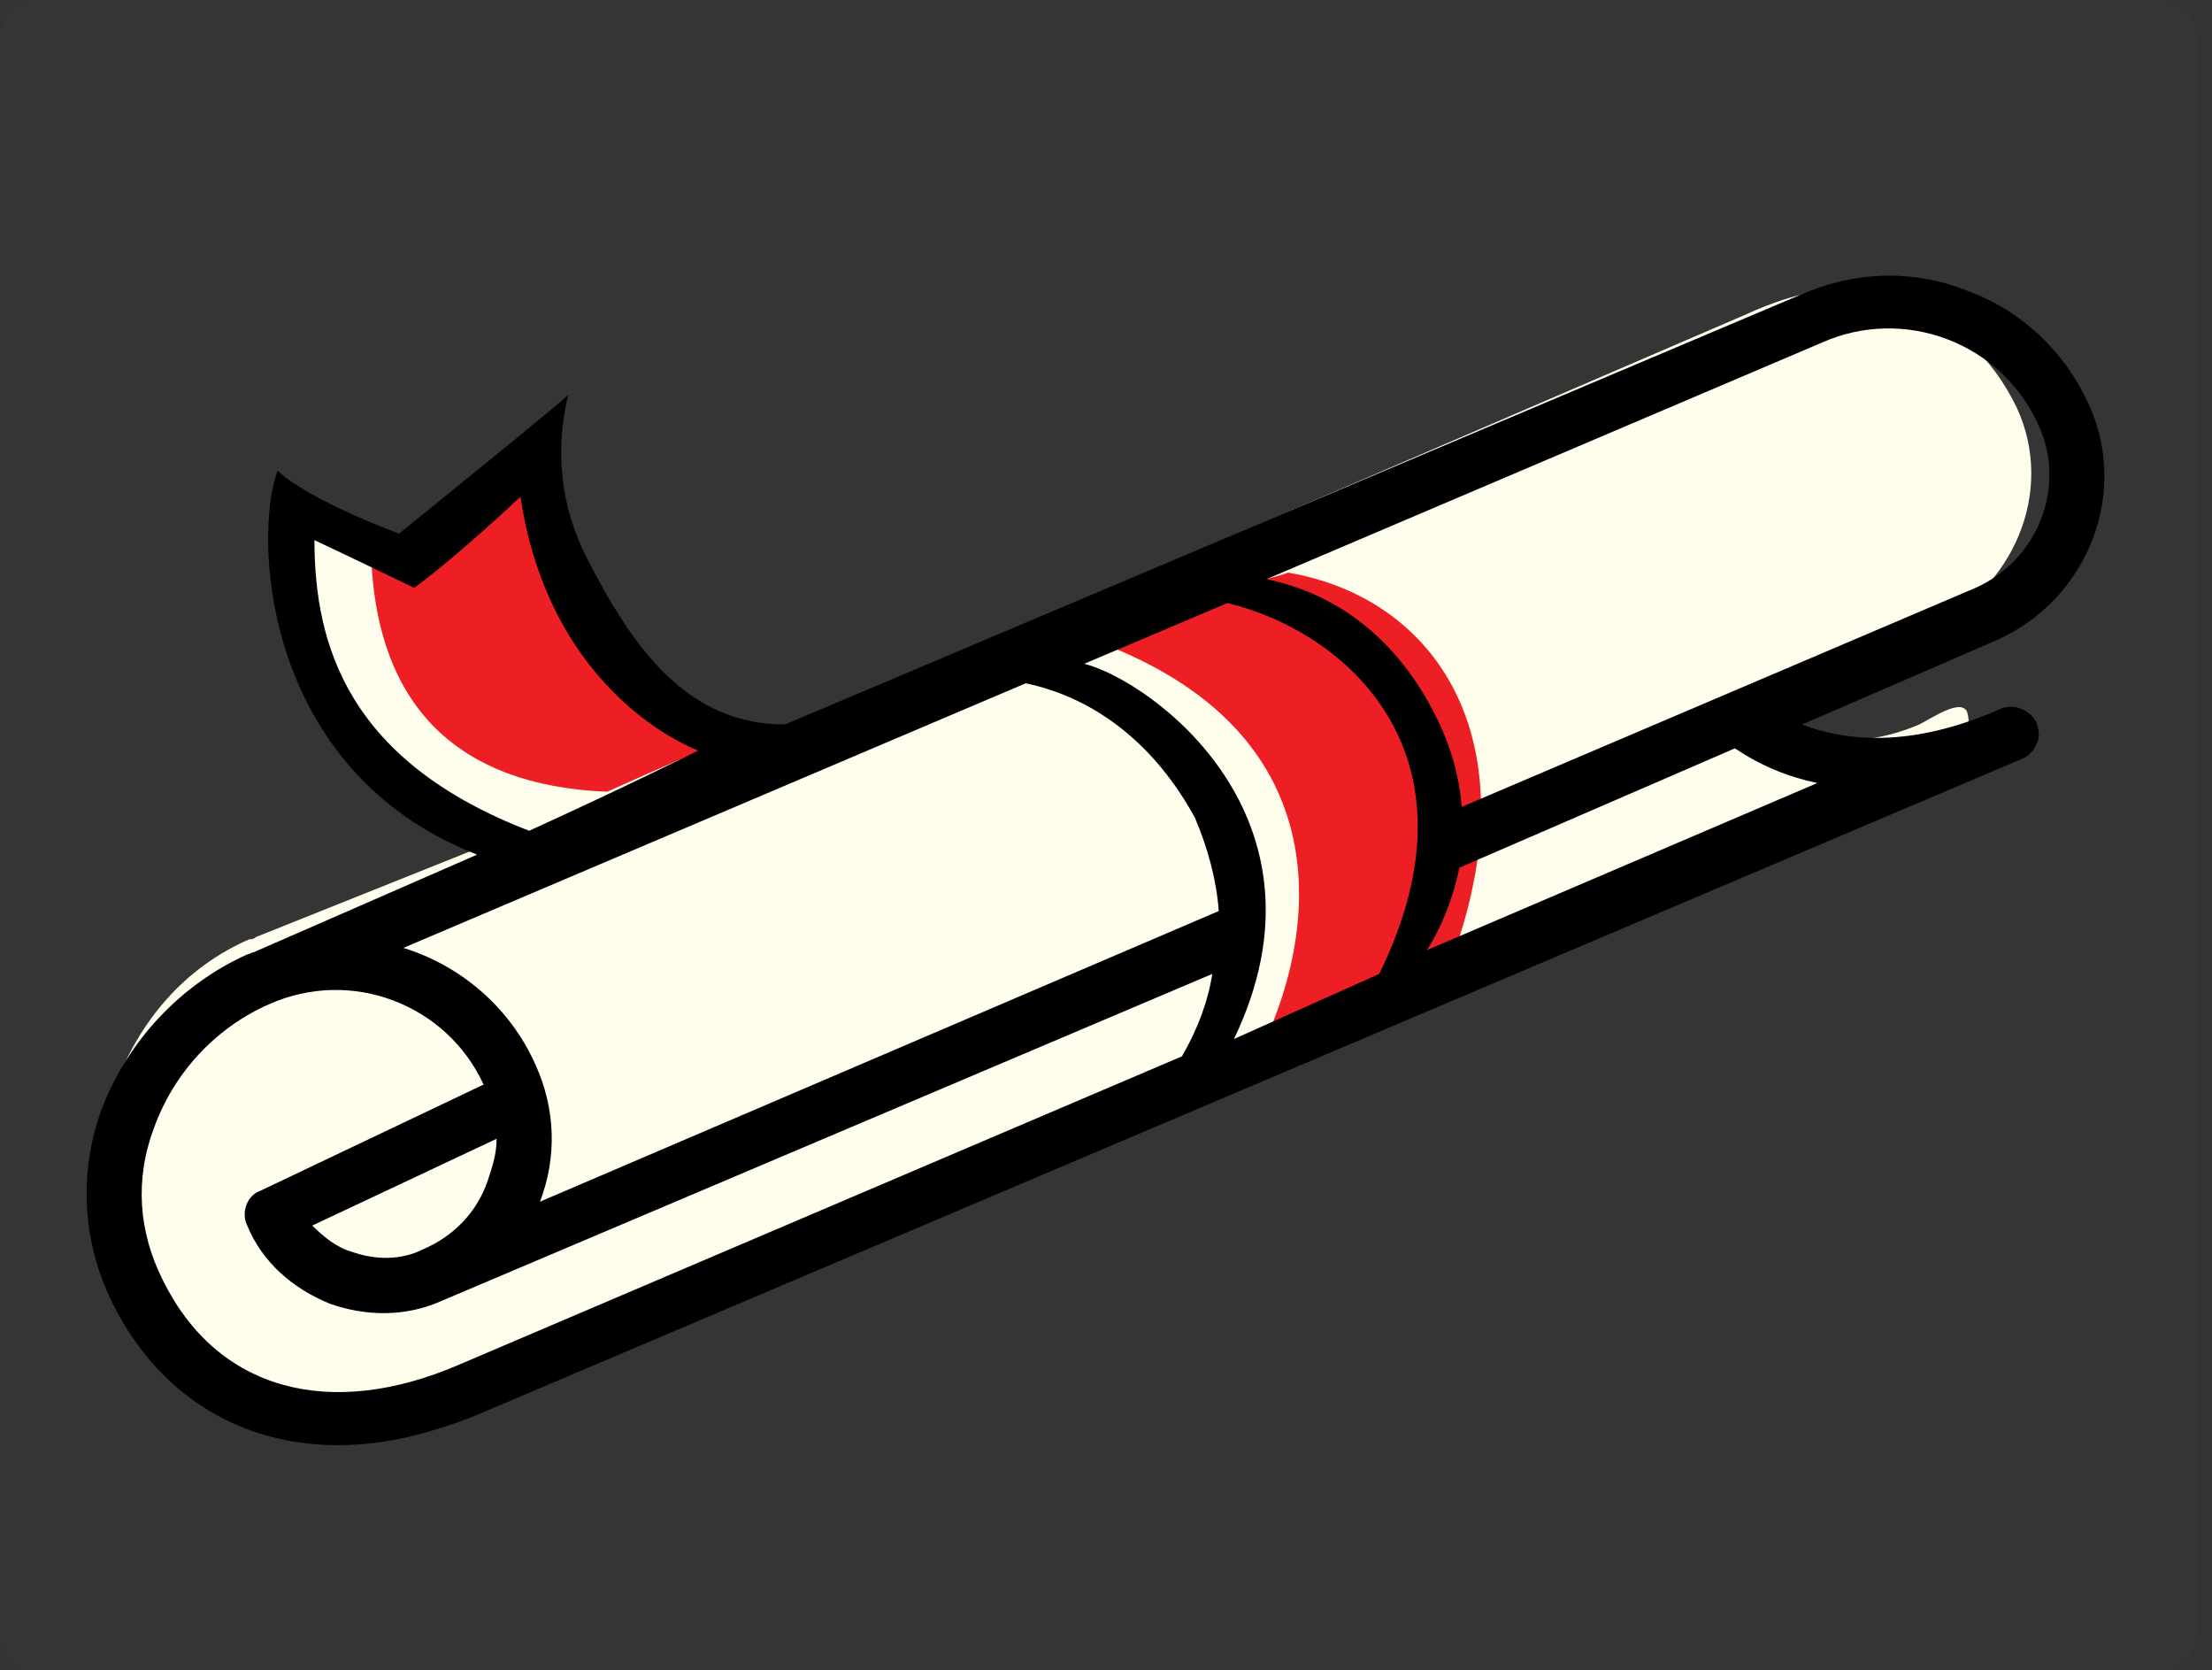 <?xml version="1.0" encoding="utf-8"?>
<!-- Generator: Adobe Illustrator 21.0.2, SVG Export Plug-In . SVG Version: 6.00 Build 0)  -->
<svg version="1.1" id="Layer_1" xmlns="http://www.w3.org/2000/svg" xmlns:xlink="http://www.w3.org/1999/xlink" x="0px" y="0px"
	 viewBox="0 0 102 77" style="enable-background:new 0 0 102 77;" xml:space="preserve">
<rect x="0" y="0" width="102" height="77" fill="#333333" stroke="none"/>
<style type="text/css">
	.st0{fill:#FFFFFF;fill-opacity:1.000000e-02;}
	.st1{fill:#FFFEED;}
	.st2{fill:#ED1E24;}
</style>
<title>requirements</title>
<desc>Created with Sketch.</desc>
<g id="Page-1">
	<g id="requirements">
		<path id="Shape-Copy-2" class="st0" d="M101.3,75.2V1.8c0-1-0.7-1.8-1.7-1.8h-98C0.7,0,0,0.8,0,1.8v73.5c0,1,0.7,1.8,1.7,1.8h98
			C100.6,77,101.3,76.2,101.3,75.2z"/>
		<g id="Group" transform="translate(4, 12)">
			<path id="Path" class="st1" d="M89,6.8c-1.1-2.3-3-4.1-5.4-5c-2.4-0.9-4.7-0.4-7.1,0.7L31,22.1c-4.4,0-6.8-4.4-8.8-8.4
				c-1.2-2.3-2.1-3.5-1.5-5.9c0,0-5.9,5.1-6.6,5.1c-0.7,0-3.7-1.3-5.2-2.6c-1.1,2.8,2.4,11.3,9.4,16.7L7.8,31.2
				c-0.1,0.1-0.2,0.1-0.3,0.1c-3,1.3-5.1,3.8-6.2,6.8c-1.1,2.9-0.9,5.7,0.5,8.4c2.7,5.4,7.5,7.5,13.7,5.7c0.7-0.2,1.4-0.5,2.1-0.8
				l68.4-29c0.3-0.1,0.5-0.4,0.7-0.7c0.1-0.3,0.1-0.6,0-0.9c-0.3-0.6-1.6,0.3-2.2,0.6c-3.3,1.4-5.7,0.5-8.2-0.5l8.6-3.9
				C88.8,15.2,90.8,10.7,89,6.8z"/>
			<path id="Path-5" class="st2" d="M54.5,35.6c2.3-5.3,3.1-14.2-8.4-18.2c5.5-2.3,7.9-2.5,9.3-3c6.5,1.1,11.1,7.2,7.8,17.1
				C60.7,32.6,60.1,33.4,54.5,35.6z"/>
			<path id="Path-6" class="st2" d="M24,24.5c4.9-2.2,6.5-2.8,6.5-2.8S20.7,22.9,21,8.6c-5,4-3.6,2.7-3.6,2.7s-2.4,2.6-4.3,1.5
				C13.1,17,14.2,24.1,24,24.5z"/>
			<path id="Shape" d="M92.3,6.6c1.9,4.1,0,9-4.2,10.9l-9,3.9c2.6,1,5.7,0.8,9.1-0.7c0.6-0.3,1.4,0,1.7,0.6c0.1,0.3,0.2,0.7,0,1
				c-0.1,0.3-0.4,0.6-0.7,0.7L18.3,53.1c-0.7,0.3-1.5,0.6-2.2,0.8C9.7,55.9,4,53.7,1.2,48.1c-1.4-2.8-1.6-6-0.5-9
				C1.9,36,4.3,33.4,7.4,32c0.1,0,0.2-0.1,0.3-0.1l10.3-4.5C8,23.5,7.7,12.6,8.8,9.7c1.5,1.4,5.6,2.9,5.6,2.9s7.8-6.3,7.8-6.4
				c-0.6,2.5-0.4,5.1,0.9,7.6c2.1,4.1,4.6,7.6,9.1,7.6L79,1.6c2.5-1.1,5.2-1.2,7.7-0.2C89.2,2.3,91.2,4.2,92.3,6.6z M20.4,26.3
				c4.4-2,7.8-3.7,7.8-3.7s-6.8-2.4-8.2-11.7c-3.2,3-4.9,4.2-4.9,4.2s-2.9-1.4-4.6-2.2C10.5,17.8,12.1,23.1,20.4,26.3z M52.6,15.8
				L46,18.6c3.1,0.8,11.8,7.1,6.9,17.3l6.7-3C64.6,22.7,58,17.1,52.6,15.8z M43.3,19.5L14.6,31.7c2.6,0.8,4.9,2.7,6.1,5.4
				c0.9,2,1,4.2,0.2,6.3L52.2,30c-0.1-1.4-0.5-2.9-1.1-4.3C49.3,22.4,46.6,20.2,43.3,19.5z M17.2,50.9l33.3-14.2
				c0.7-1.2,1.2-2.5,1.4-3.8L16.3,48c-1.6,0.7-3.4,0.7-5.1,0.1c-1.7-0.7-3.1-1.9-3.8-3.6c-0.3-0.6,0-1.4,0.6-1.6L18.3,38
				c-1.7-3.7-6.1-5.4-9.9-3.7C5.9,35.4,4,37.5,3.1,40c-0.9,2.4-0.7,4.8,0.4,7C6,52.1,11.2,53.5,17.2,50.9z M18.9,40.5l-8.5,4
				c0.5,0.5,1.1,1,1.8,1.2c1.1,0.4,2.3,0.4,3.3-0.1c1.4-0.6,2.5-1.7,3-3.2C18.7,41.8,18.9,41.2,18.9,40.5z M61.8,31.8l18-7.7
				c-1.4-0.3-2.6-0.8-3.8-1.6L63.3,28C63,29.4,62.5,30.7,61.8,31.8z M63.4,25.2l23.7-10.1c2.9-1.3,4.2-4.7,2.9-7.5
				c-1.7-3.8-6.2-5.5-10-3.8L54.4,14.7c3.4,0.7,6.1,2.9,7.8,6.3C62.9,22.4,63.3,23.8,63.4,25.2z"/>
		</g>
	</g>
</g>
</svg>
